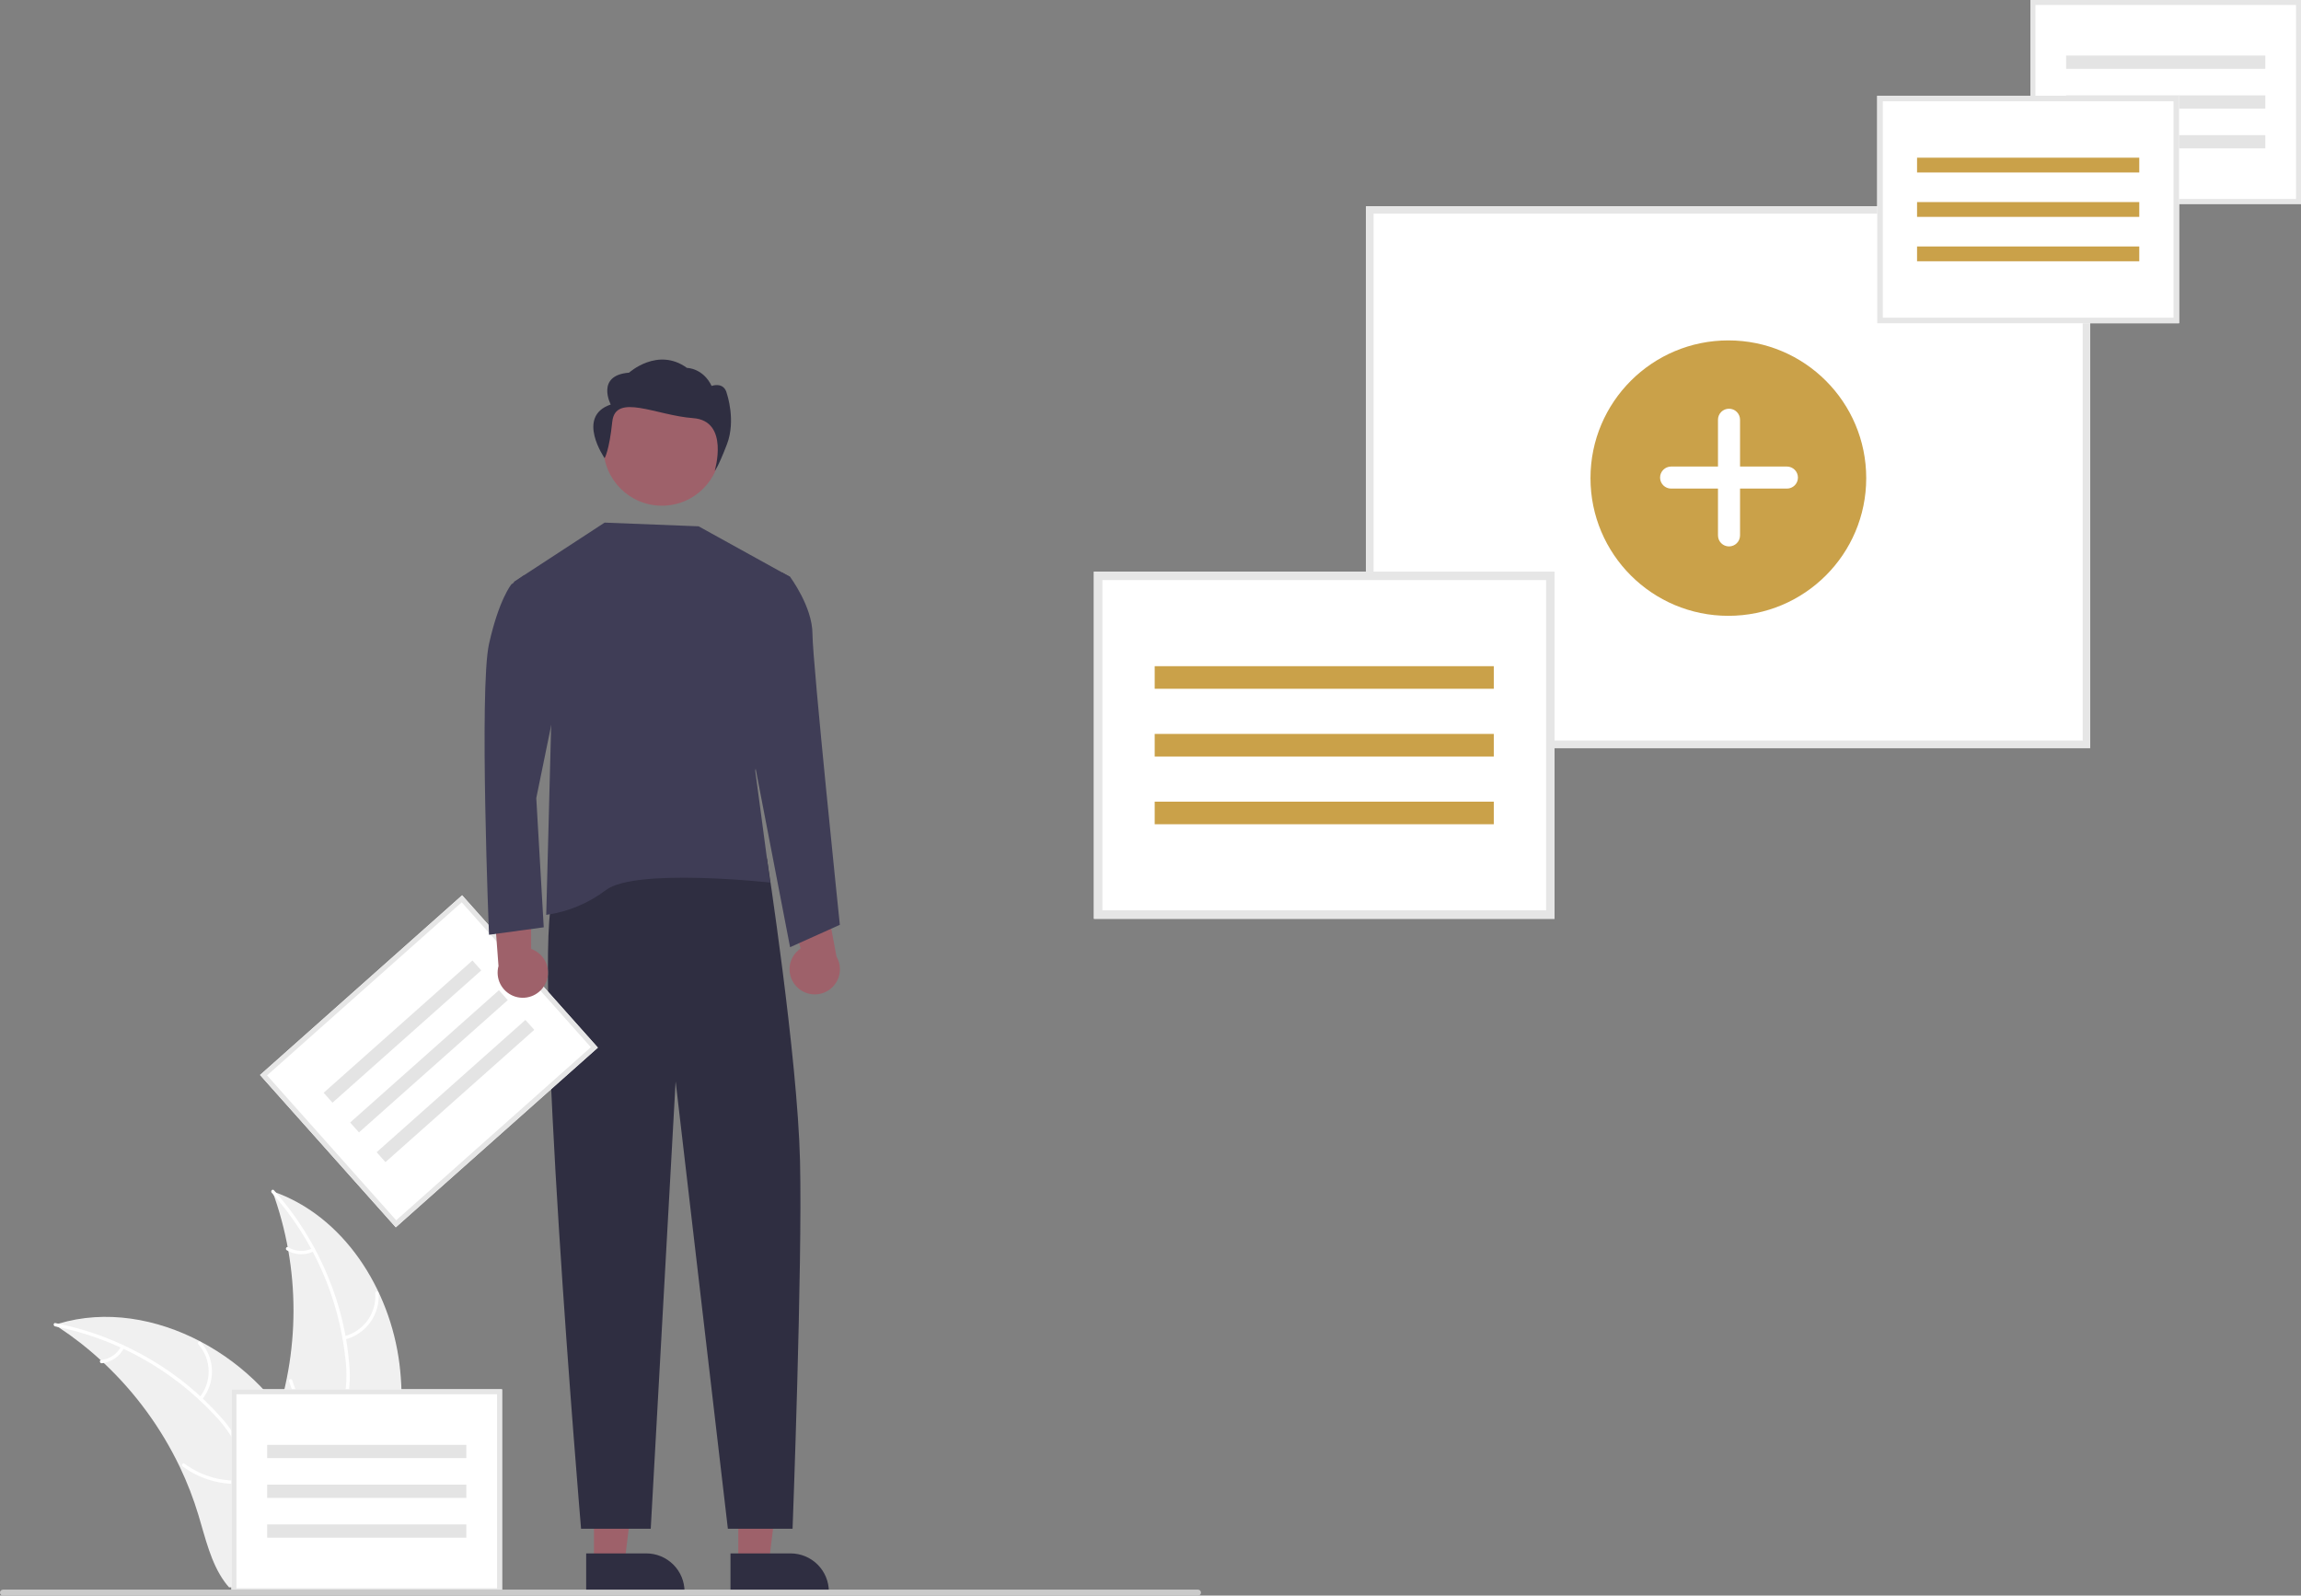 <svg width="698" height="484" viewBox="0 0 698 484" fill="none" xmlns="http://www.w3.org/2000/svg">
<rect x="0" y="0" width="698" height="484" fill="#808080" stroke="none"/>
<g clip-path="url(#clip0_21_115)">
<path d="M121.175 413.764C118.352 391.089 104.283 368.746 82.632 361.367C91.17 384.707 91.168 410.311 82.626 433.649C79.299 442.638 74.662 452.29 77.791 461.349C79.739 466.986 84.502 471.299 89.826 473.995C95.151 476.692 101.06 477.977 106.896 479.237L108.044 480.186C117.307 459.292 123.999 436.44 121.175 413.764Z" fill="#F0F0F0"/>
<path d="M82.417 361.796C95.025 375.907 102.862 393.627 104.813 412.44C105.305 416.483 105.156 420.578 104.372 424.574C103.482 428.442 101.571 432.001 98.838 434.882C96.343 437.62 93.474 440.131 91.69 443.427C90.801 445.127 90.282 446.996 90.168 448.911C90.053 450.825 90.345 452.742 91.024 454.536C92.6 459.051 95.706 462.73 98.868 466.223C102.379 470.101 106.088 474.074 107.58 479.215C107.761 479.838 108.718 479.522 108.537 478.9C105.941 469.954 97.247 464.873 93.101 456.817C91.167 453.057 90.355 448.693 92.168 444.724C93.754 441.254 96.711 438.661 99.26 435.912C101.968 433.14 103.955 429.749 105.047 426.033C106.033 422.09 106.34 418.008 105.954 413.961C105.232 404.838 103.078 395.886 99.571 387.431C95.622 377.759 90.046 368.834 83.084 361.041C82.653 360.558 81.988 361.317 82.417 361.796Z" fill="white"/>
<path d="M104.542 406.346C107.658 405.59 110.403 403.753 112.288 401.162C114.172 398.572 115.074 395.396 114.831 392.203C114.779 391.557 113.772 391.606 113.824 392.253C114.055 395.226 113.215 398.184 111.455 400.593C109.695 403.002 107.131 404.703 104.226 405.389C103.595 405.539 103.914 406.495 104.542 406.346Z" fill="white"/>
<path d="M100.285 433.661C94.658 430.305 90.504 424.954 88.652 418.674C88.469 418.052 87.511 418.369 87.694 418.99C89.634 425.521 93.969 431.081 99.832 434.561C100.391 434.892 100.842 433.99 100.285 433.661Z" fill="white"/>
<path d="M94.686 378.714C93.542 379.257 92.28 379.508 91.015 379.444C89.749 379.379 88.519 379.002 87.436 378.346C86.881 378.008 86.431 378.91 86.982 379.246C88.183 379.965 89.541 380.38 90.94 380.454C92.338 380.528 93.733 380.259 95.002 379.67C95.127 379.625 95.229 379.534 95.289 379.415C95.348 379.297 95.361 379.161 95.323 379.034C95.281 378.908 95.19 378.803 95.071 378.743C94.951 378.683 94.813 378.673 94.686 378.714Z" fill="white"/>
<path d="M16.636 401.869C16.977 402.09 17.317 402.311 17.658 402.541C22.218 405.535 26.526 408.895 30.541 412.587C30.856 412.868 31.171 413.157 31.477 413.446C41.055 422.443 48.878 433.139 54.547 444.988C56.798 449.706 58.687 454.587 60.197 459.591C62.282 466.501 63.992 474.159 68.12 479.812C68.544 480.406 69.004 480.974 69.498 481.512H106.796C106.881 481.469 106.966 481.435 107.051 481.393L108.541 481.461C108.481 481.197 108.413 480.925 108.353 480.662C108.319 480.509 108.277 480.356 108.243 480.203C108.217 480.101 108.192 479.999 108.174 479.905C108.166 479.871 108.157 479.837 108.149 479.812C108.132 479.718 108.106 479.633 108.089 479.548C107.715 478.027 107.329 476.505 106.932 474.984C106.932 474.975 106.932 474.975 106.924 474.967C103.869 463.382 99.818 451.949 94.159 441.495C93.989 441.18 93.819 440.857 93.632 440.543C91.055 435.845 88.098 431.364 84.79 427.147C82.971 424.844 81.037 422.634 78.995 420.526C73.707 415.089 67.597 410.517 60.887 406.977C47.509 399.923 32.022 397.22 17.725 401.529C17.36 401.64 17.002 401.75 16.636 401.869Z" fill="#F0F0F0"/>
<path d="M16.72 402.342C35.293 406.026 52.231 415.462 65.13 429.31C67.959 432.242 70.308 435.601 72.091 439.263C73.712 442.887 74.332 446.878 73.886 450.822C73.544 454.508 72.768 458.238 73.329 461.943C73.644 463.835 74.357 465.639 75.419 467.237C76.482 468.834 77.87 470.19 79.494 471.214C83.473 473.87 88.171 474.941 92.801 475.828C97.942 476.813 103.298 477.755 107.589 480.962C108.109 481.351 108.682 480.522 108.163 480.134C100.698 474.554 90.694 475.725 82.527 471.785C78.716 469.947 75.437 466.95 74.493 462.691C73.668 458.966 74.465 455.119 74.844 451.39C75.335 447.549 74.877 443.646 73.51 440.022C71.92 436.281 69.704 432.837 66.957 429.838C60.882 422.989 53.765 417.136 45.869 412.494C36.886 407.147 27.054 403.373 16.798 401.338C16.163 401.212 16.09 402.217 16.72 402.342Z" fill="white"/>
<path d="M61.239 424.607C63.271 422.13 64.356 419.012 64.299 415.81C64.242 412.608 63.048 409.531 60.929 407.127C60.499 406.643 59.724 407.288 60.155 407.773C62.133 410.008 63.245 412.875 63.291 415.856C63.338 418.838 62.316 421.738 60.41 424.033C59.997 424.533 60.828 425.103 61.239 424.607Z" fill="white"/>
<path d="M74.305 448.976C67.789 449.68 61.247 447.906 55.983 444.006C55.462 443.619 54.888 444.448 55.409 444.834C60.894 448.882 67.707 450.715 74.486 449.967C75.132 449.895 74.948 448.905 74.305 448.976Z" fill="white"/>
<path d="M36.714 408.471C36.128 409.593 35.272 410.552 34.222 411.262C33.173 411.971 31.964 412.41 30.703 412.537C30.057 412.601 30.241 413.592 30.884 413.528C32.276 413.381 33.611 412.895 34.772 412.113C35.932 411.332 36.884 410.278 37.543 409.044C37.615 408.933 37.642 408.799 37.618 408.669C37.594 408.539 37.522 408.422 37.416 408.344C37.306 408.268 37.17 408.239 37.039 408.263C36.907 408.287 36.791 408.362 36.714 408.471Z" fill="white"/>
<path d="M241.64 299.284C240.868 298.487 240.281 297.532 239.919 296.484C239.557 295.436 239.43 294.322 239.545 293.22C239.661 292.118 240.018 291.054 240.59 290.104C241.161 289.155 241.935 288.342 242.855 287.723L235.96 261.677L249.245 266.14L253.756 290.189C254.694 291.803 255.008 293.704 254.637 295.533C254.266 297.362 253.236 298.991 251.742 300.112C250.249 301.233 248.395 301.768 246.534 301.615C244.672 301.463 242.931 300.633 241.64 299.284Z" fill="#9E616A"/>
<path d="M180.176 474.229L189.429 474.228L193.831 438.578L180.174 438.578L180.176 474.229Z" fill="#9E616A"/>
<path d="M177.816 483.188L207.653 483.187V482.81C207.653 479.734 206.429 476.783 204.251 474.608C202.073 472.433 199.119 471.211 196.039 471.21L177.815 471.211L177.816 483.188Z" fill="#2F2E41"/>
<path d="M223.953 474.229L233.207 474.228L237.609 438.578L223.952 438.578L223.953 474.229Z" fill="#9E616A"/>
<path d="M221.593 483.188L251.43 483.187V482.81C251.43 479.734 250.207 476.783 248.029 474.608C245.851 472.433 242.897 471.211 239.817 471.21L221.593 471.211L221.593 483.188Z" fill="#2F2E41"/>
<path d="M229.1 259.426L232.652 260.406C232.652 260.406 241.931 320.493 242.686 352.157C243.441 383.821 240.422 463.735 240.422 463.735H220.797L204.947 328.032L197.399 463.735H176.265C176.265 463.735 161.169 285.813 167.962 271.489C174.755 257.164 229.1 259.426 229.1 259.426Z" fill="#2F2E41"/>
<path d="M200.79 153.402C190.996 153.402 183.058 145.473 183.058 135.691C183.058 125.909 190.996 117.979 200.79 117.979C210.583 117.979 218.522 125.909 218.522 135.691C218.522 145.473 210.583 153.402 200.79 153.402Z" fill="#9E616A"/>
<path d="M155.886 176.496L183.408 158.531L211.928 159.653L239.667 174.989L229.1 233.793L233.628 267.719C233.628 267.719 192.87 263.196 183.813 269.981C178.523 274.007 172.284 276.603 165.698 277.52L167.207 219.469L155.886 176.496Z" fill="#3F3D56"/>
<path d="M234.383 174.235L237.235 173.644L239.667 174.989C239.667 174.989 246.46 184.035 246.46 192.328C246.46 200.621 254.763 280.535 254.763 280.535L239.667 287.321L227.59 224.746L234.383 174.235Z" fill="#3F3D56"/>
<path d="M185.261 122.705C185.261 122.705 180.624 113.85 190.827 113.044C190.827 113.044 199.525 105.163 208.391 111.604C208.391 111.604 213.227 111.604 215.872 117.07C215.872 117.07 219.675 115.629 220.511 119.485C220.511 119.485 223.294 127.536 220.511 134.781C217.728 142.027 216.804 142.832 216.804 142.832C216.804 142.832 221.377 127.641 210.245 126.836C199.113 126.031 186.656 119.082 185.729 127.938C184.801 136.794 183.405 138.976 183.405 138.976C183.405 138.976 174.594 126.328 185.261 122.705Z" fill="#2F2E41"/>
<path d="M414.4 226.899H634.043V62.547H414.4V226.899Z" fill="white"/>
<path d="M414.4 226.899H634.043V62.547H414.4V226.899ZM631.778 64.809V224.637H416.665V64.809H631.778Z" fill="#E6E6E6"/>
<path d="M524.29 186.805C501.193 186.805 482.468 168.102 482.468 145.032C482.468 121.961 501.193 103.258 524.29 103.258C547.388 103.258 566.112 121.961 566.112 145.032C566.112 168.102 547.388 186.805 524.29 186.805Z" fill="#CAA149"/>
<path d="M506.923 141.523H521.143V127.321C521.143 126.434 521.495 125.584 522.123 124.957C522.75 124.331 523.601 123.979 524.489 123.979C525.376 123.979 526.227 124.331 526.855 124.957C527.482 125.584 527.835 126.434 527.835 127.321V141.523H542.054C542.941 141.523 543.792 141.876 544.42 142.502C545.047 143.129 545.4 143.979 545.4 144.865C545.4 145.752 545.047 146.602 544.42 147.229C543.792 147.855 542.941 148.208 542.054 148.208H527.835V162.41C527.835 163.297 527.482 164.147 526.855 164.774C526.227 165.4 525.376 165.752 524.489 165.752C523.601 165.752 522.75 165.4 522.123 164.774C521.495 164.147 521.143 163.297 521.143 162.41V148.208H506.923C506.036 148.208 505.185 147.855 504.557 147.229C503.93 146.602 503.577 145.752 503.577 144.865C503.577 143.979 503.93 143.129 504.557 142.502C505.185 141.876 506.036 141.523 506.923 141.523Z" fill="white"/>
<path d="M615.925 61.861H698V0H615.925V61.861Z" fill="white"/>
<path d="M615.925 61.861H698V0H615.925V61.861ZM696.49 60.353H617.435V1.508H696.49V60.353Z" fill="#E6E6E6"/>
<path d="M626.751 16.848H687.175V20.872H626.751V16.848Z" fill="#E4E4E4"/>
<path d="M626.751 28.919H687.175V32.942H626.751V28.919Z" fill="#E4E4E4"/>
<path d="M626.751 40.989H687.175V45.013H626.751V40.989Z" fill="#E4E4E4"/>
<path d="M70.216 483.295H152.29V421.434H70.216V483.295Z" fill="white"/>
<path d="M70.216 483.295H152.29V421.434H70.216V483.295ZM150.781 481.787H71.725V422.941H150.781V481.787Z" fill="#E6E6E6"/>
<path d="M81.041 438.282H141.465V442.306H81.041V438.282Z" fill="#E4E4E4"/>
<path d="M81.041 450.352H141.465V454.376H81.041V450.352Z" fill="#E4E4E4"/>
<path d="M81.041 462.423H141.465V466.446H81.041V462.423Z" fill="#E4E4E4"/>
<path d="M120.06 372.295L181.364 317.788L140.185 271.582L78.881 326.089L120.06 372.295Z" fill="white"/>
<path d="M120.06 372.295L181.364 317.788L140.185 271.582L78.881 326.089L120.06 372.295ZM179.233 317.664L120.184 370.167L81.012 326.213L140.061 273.71L179.233 317.664Z" fill="#E6E6E6"/>
<path d="M143.315 291.355L145.993 294.361L100.861 334.489L98.182 331.484L143.315 291.355Z" fill="#E4E4E4"/>
<path d="M151.35 300.371L154.028 303.376L108.895 343.505L106.217 340.5L151.35 300.371Z" fill="#E4E4E4"/>
<path d="M159.385 309.387L162.063 312.393L116.931 352.521L114.252 349.516L159.385 309.387Z" fill="#E4E4E4"/>
<path d="M569.455 98.049H661.016V29.038H569.455V98.049Z" fill="white"/>
<path d="M569.455 98.049H661.016V29.038H569.455V98.049ZM659.332 96.367H571.139V30.72H659.332V96.367Z" fill="#E6E6E6"/>
<path d="M581.532 47.834H648.939V52.322H581.532V47.834Z" fill="#CAA149"/>
<path d="M581.532 61.298H648.939V65.787H581.532V61.298Z" fill="#CAA149"/>
<path d="M581.532 74.765H648.939V79.253H581.532V74.765Z" fill="#CAA149"/>
<path d="M331.841 278.71H471.564V173.398H331.841V278.71Z" fill="white"/>
<path d="M331.841 278.71H471.564V173.398H331.841V278.71ZM468.995 276.144H334.411V175.965H468.995V276.144Z" fill="#E6E6E6"/>
<path d="M350.271 202.081H453.136V208.931H350.271V202.081Z" fill="#CAA149"/>
<path d="M350.271 222.629H453.136V229.479H350.271V222.629Z" fill="#CAA149"/>
<path d="M350.271 243.178H453.136V250.028H350.271V243.178Z" fill="#CAA149"/>
<path d="M0.899 484H363.418C363.655 483.999 363.883 483.904 364.051 483.736C364.219 483.568 364.314 483.34 364.314 483.102C364.314 482.865 364.219 482.637 364.051 482.468C363.883 482.3 363.655 482.205 363.418 482.205H0.899C0.66 482.205 0.432 482.299 0.263 482.468C0.095 482.636 -3.05176e-05 482.864 -3.05176e-05 483.102C-3.05176e-05 483.34 0.095 483.569 0.263 483.737C0.432 483.905 0.66 484 0.899 484Z" fill="#CACACA"/>
<path d="M165.269 298.716C165.809 297.748 166.131 296.673 166.211 295.568C166.29 294.463 166.127 293.353 165.731 292.318C165.335 291.282 164.716 290.346 163.919 289.576C163.122 288.805 162.165 288.218 161.116 287.856L161.071 260.916L149.383 268.642L151.218 293.041C150.727 294.841 150.914 296.759 151.743 298.431C152.573 300.103 153.988 301.413 155.72 302.112C157.452 302.812 159.38 302.852 161.14 302.226C162.9 301.6 164.369 300.351 165.269 298.716Z" fill="#9E616A"/>
<path d="M164.188 179.512L158.967 174.485L155.131 177.25C155.131 177.25 151.357 181.774 148.338 195.344C145.319 208.914 148.338 283.551 148.338 283.551L164.943 281.289L162.679 242.086L169.472 208.914L164.188 179.512Z" fill="#3F3D56"/>
</g>
<defs>
<clipPath id="clip0_21_115">
<rect width="698" height="484" fill="white" transform="matrix(-1 0 0 1 698 0)"/>
</clipPath>
</defs>
</svg>
